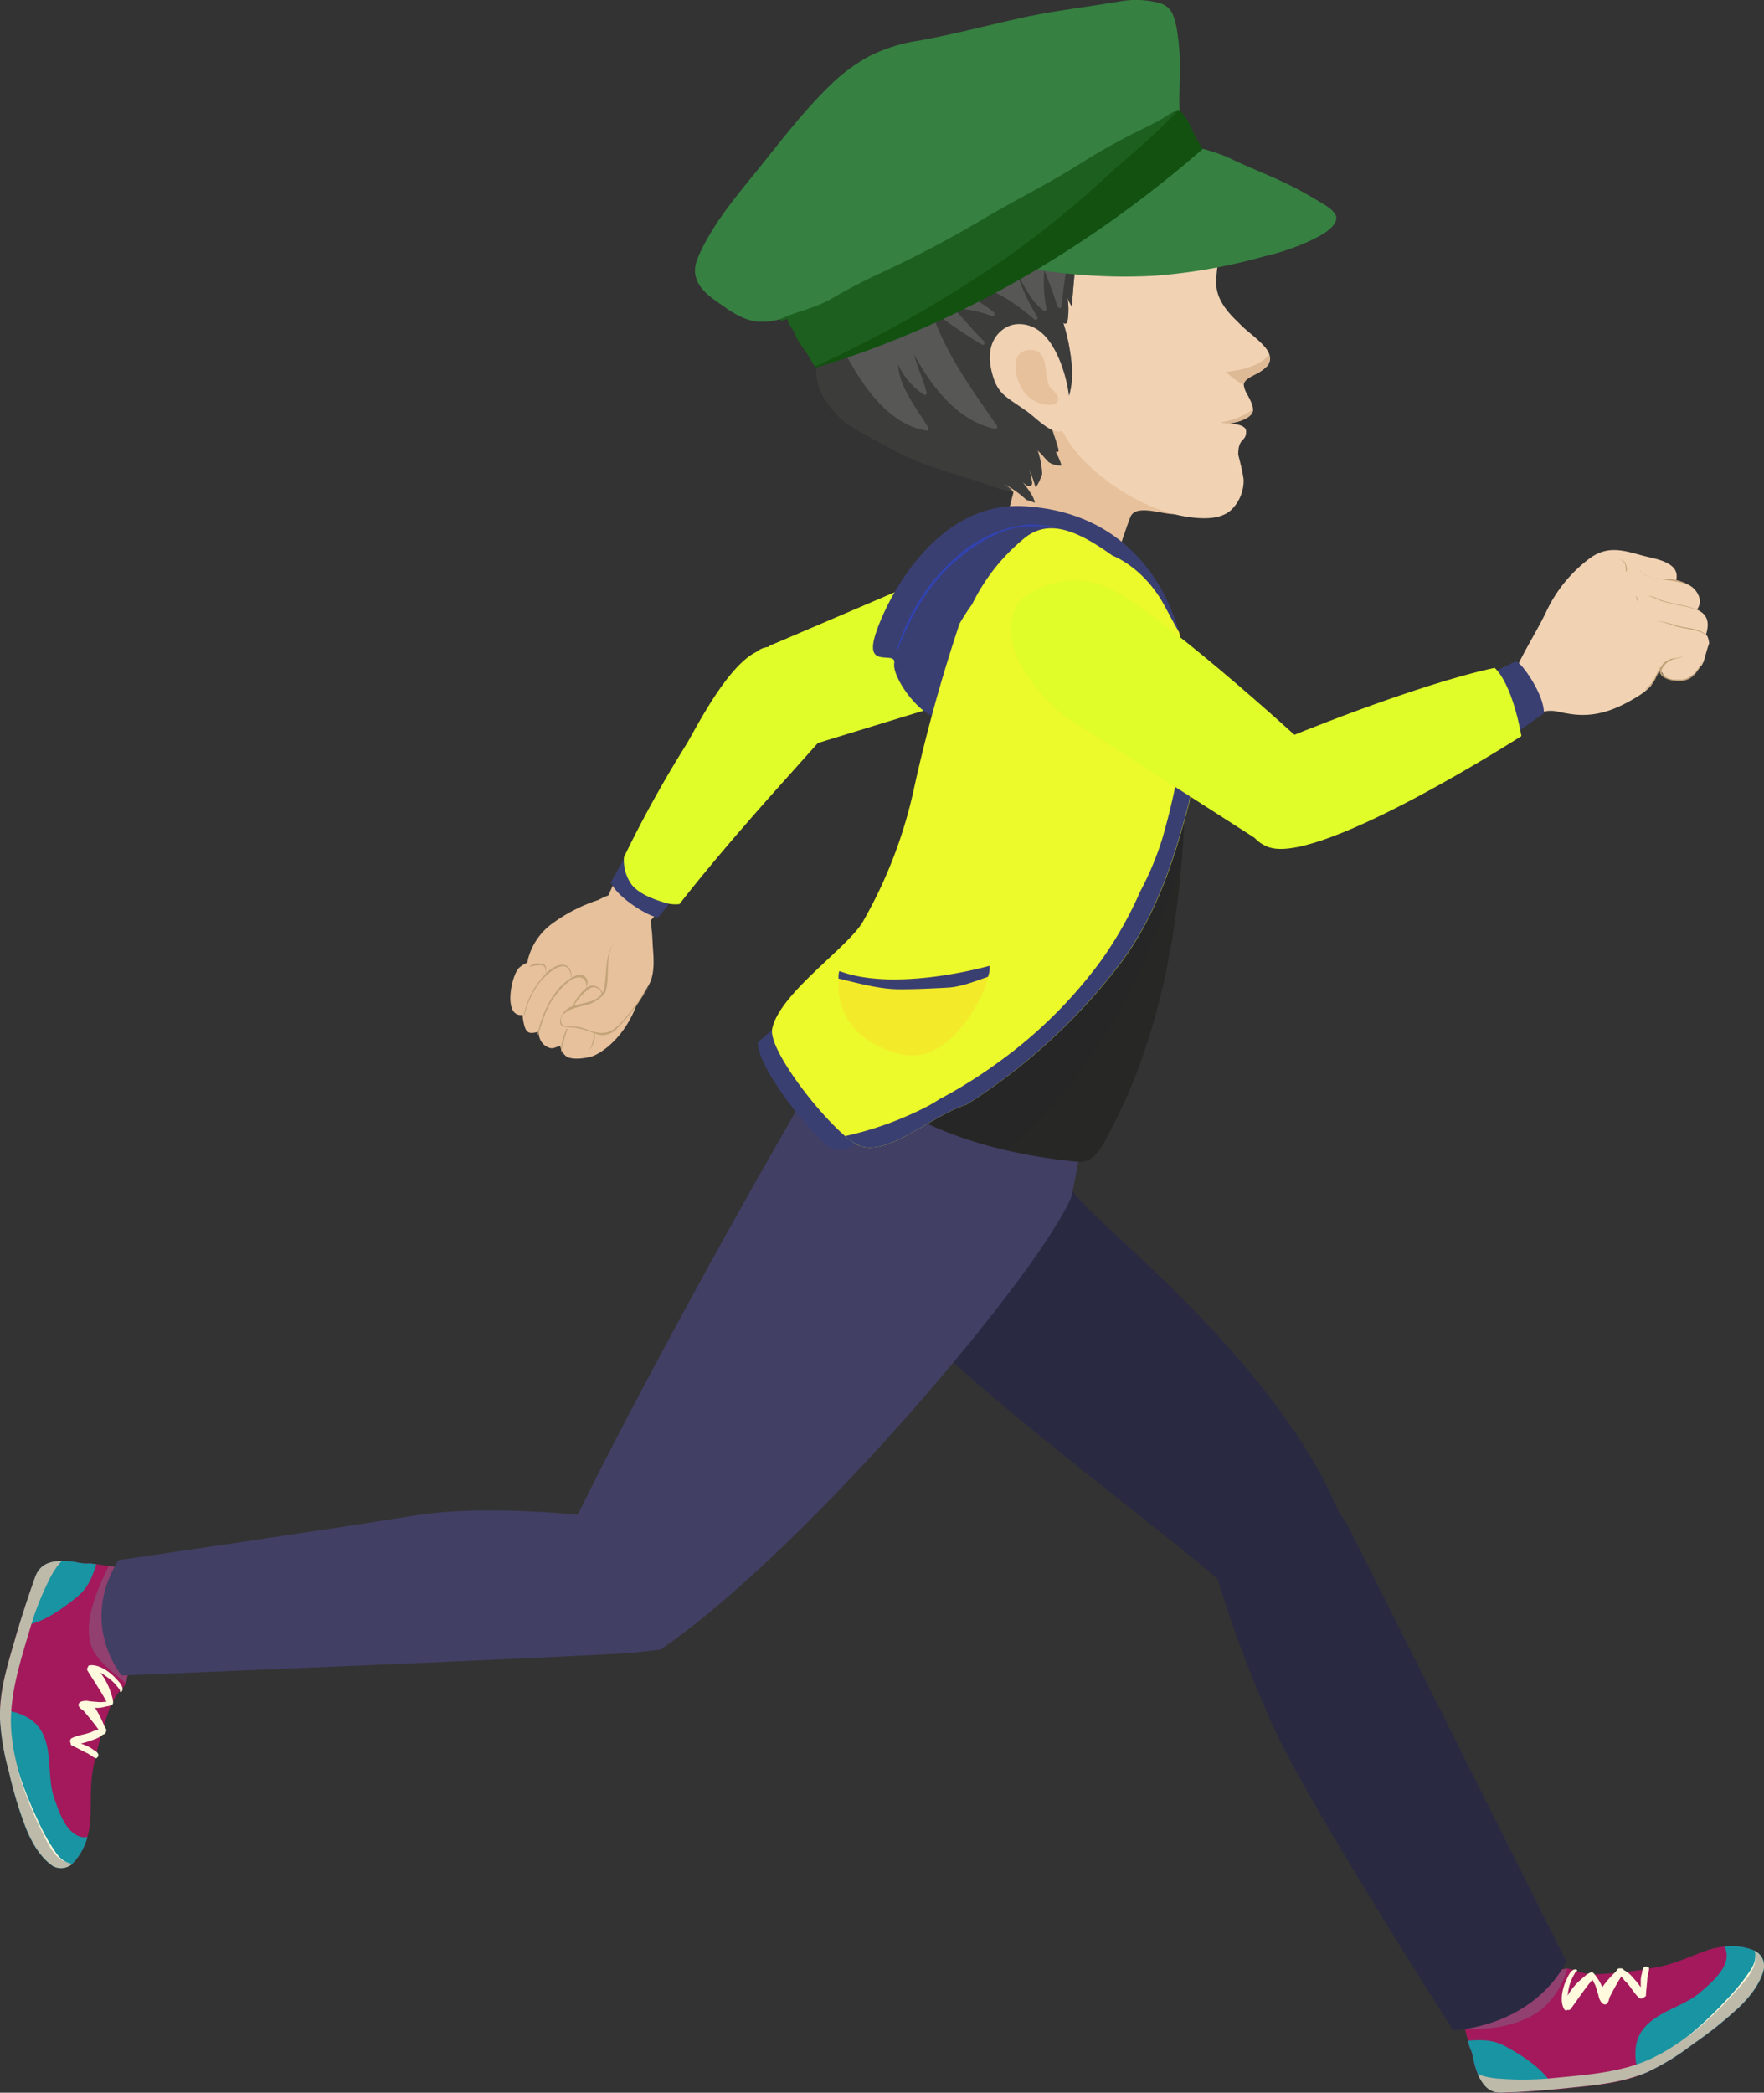 <svg xmlns="http://www.w3.org/2000/svg" width="329.08" height="390.37" viewBox="0 0 329.08 390.37">
  <rect x="0" y="0" width="329.08" height="390.37" fill="#333333" stroke="none"/>
  <defs>
    <style>
      .cls-1 {
        isolation: isolate;
      }

      .cls-2 {
        fill: #e7c19c;
      }

      .cls-3 {
        fill: #f1d2b3;
      }

      .cls-4 {
        fill: #ddb996;
      }

      .cls-5 {
        fill: #575756;
      }

      .cls-6 {
        fill: #3c3c3b;
      }

      .cls-7, .cls-8 {
        fill: #368041;
      }

      .cls-8 {
        opacity: 0.3;
      }

      .cls-18, .cls-8 {
        mix-blend-mode: multiply;
      }

      .cls-9 {
        fill: #135111;
      }

      .cls-10 {
        fill: #a3195b;
      }

      .cls-11 {
        fill: #1894a2;
      }

      .cls-12 {
        fill: #91406f;
      }

      .cls-13 {
        fill: #bdbaa9;
      }

      .cls-14 {
        fill: #fff9de;
      }

      .cls-15 {
        fill: #292942;
      }

      .cls-16 {
        fill: #413f64;
      }

      .cls-17, .cls-18 {
        fill: #272726;
      }

      .cls-18 {
        opacity: 0.4;
      }

      .cls-19 {
        fill: #c3a479;
      }

      .cls-20 {
        fill: #e7dd9c;
      }

      .cls-21 {
        fill: #3a3f72;
      }

      .cls-22 {
        fill: #e0fd29;
      }

      .cls-23 {
        fill: #3143b1;
      }

      .cls-24 {
        fill: #ecf92a;
      }

      .cls-25 {
        fill: #f3eb2a;
      }

      .cls-26 {
        fill: #f1e9b3;
      }
    </style>
  </defs>
  <title>boy3</title>
  <g class="cls-1">
    <g id="Layer_2" data-name="Layer 2">
      <g id="Layer_1-2" data-name="Layer 1">
        <g>
          <g>
            <g>
              <path class="cls-2" d="M200.57,87.33l-.09,6.2-11.2,4.33s.06-2,.16-4.43c.12-3.06-3.23-3.7-13.41-8.2-21.11-9.34-17.9-8-21.3-17.47-10.3-28.74,6.9-55.1,38.46-53.45,27.57,1.43,14.25,35.36,12.56,46.12Z"/>
              <path class="cls-2" d="M185,110.93s5.57-33.86,11.12-33.13c0,0,20.7,11.08,22.79,16.38.1.25.61,0,.34,1.69-1.87.3-7.27-2-8.34.5s-6.58,19.71-8,24.55C195.73,118,184,113.59,185,110.93Z"/>
            </g>
            <g>
              <g>
                <path class="cls-3" d="M192.29,14.36s9.48,1.12,10.38,1.33a33.76,33.76,0,0,1,9.52,3.73c6,3.48,11.07,8.8,13.38,15.39a33.71,33.71,0,0,1,2,9c.17,3.05-.69,6-.68,9,0,2.76,1.81,5.15,3.94,7.15l.55.56c1.09,1.11,2.35,2,3.48,3.07s2.48,2.4,1.94,4a3.64,3.64,0,0,1-.22.49,7.72,7.72,0,0,1-2,1.54c-.77.42-2.64,1.14-2.55,2.22a4.58,4.58,0,0,0,.64,1.72c.38.67,1.19,2.14,1.07,3-.2,1.58-3.41,2.37-4.78,2.38-.1.08,3.46,0,3.5,1.47.07,2.09-1.46,1.11-1.46,4.33,0,.26.72,2.59,1,4.73A7.65,7.65,0,0,1,229.81,95c-1.74,1.72-4.51,1.83-7.16,1.56-7.41-.78-14.7-5.07-20-10.17-3.51-3.38-5.51-7.63-7.15-12.08-.4-1.52-.81-3-1.26-4.58-1-3.19-1.89-6.39-2.82-9.59C194.6,45.21,194.07,29.55,192.29,14.36Z"/>
                <g>
                  <path class="cls-4" d="M228.94,79a9.25,9.25,0,0,1,2.92.64,16.06,16.06,0,0,0-3.65-.72l-.59-.11a14,14,0,0,0,6.1-2.42.88.88,0,0,1,0,.23C233.52,78.19,230.31,79,228.94,79Z"/>
                  <path class="cls-4" d="M236.76,66.19a2.25,2.25,0,0,1,0,1.45,3.64,3.64,0,0,1-.22.49,7.72,7.72,0,0,1-2,1.54c-.74.4-2.52,1.1-2.54,2.13a15.5,15.5,0,0,1-3.29-2.42C231.63,69.05,234.8,68.37,236.76,66.19Z"/>
                </g>
              </g>
              <path class="cls-5" d="M146.45,35.22a19.66,19.66,0,0,1,4-5.91A8.64,8.64,0,0,1,154,27.54c.05-.16.1-.3.15-.44,3.63-8.68,13.18-11.72,21.61-13.78a54.25,54.25,0,0,1,22.65-.85,32.83,32.83,0,0,1,3.48.88c0,3-.08,6-.1,9-.05,6.44,0,12.83-.51,19.25-.37,4.82-.86,9.62-1.25,14.44,0,.31-.07.66-.11,1a6.8,6.8,0,0,1-.79-1.65h0a13.44,13.44,0,0,1,0,4.56.44.44,0,0,1-.81.13,33.49,33.49,0,0,1,1.12,4.41c.61,3.24,1,7.29-.45,10.37a.59.59,0,0,1-1-.12c-.68-1.85-1.4-3.67-2.14-5.5a34.7,34.7,0,0,0-3-5.61c.52,3.11.94,6.24,1.45,9.36.61,3.81,2.16,7.19,3.17,10.86.1.37-.29.48-.57.36a12.13,12.13,0,0,1,1.1,2.55,4.06,4.06,0,0,1-2.34-.62c-.5-.51-1-1.09-1.4-1.51-.24-.23-.48-.48-.73-.75a15.29,15.29,0,0,1,.88,4.48,10,10,0,0,1-1.15,2.46.59.59,0,0,1-.12-.19,34.25,34.25,0,0,0-1.17-3.31,14.9,14.9,0,0,1,.56,2.7c.07.59-.56.78-1,.44s-.52-.4-.77-.61c.87,1.24,2,2.47,2.28,3.86,0,0,0,0,0,0a10.78,10.78,0,0,0-1.54-.53,18.47,18.47,0,0,0-4.24-3c.59.55,1.18,1.11,1.81,1.59h0c-1.21-.29-2.42-.61-3.62-1a7.1,7.1,0,0,0-.69-.28c-6.55-2.33-12.3-3.39-18.38-6.77-2.46-1.37-6.38-3.4-8.78-5-3.44-3.34-5.27-5.66-5.33-10.35.08-.28.05-3.59.14-3.86,1.08-3.12,1.58-5.74.35-8.91-1.4-3.63-3.83-6.78-5.2-10.4-.85-2.26-1.55-4.55-2.19-6.86A30.07,30.07,0,0,1,146.45,35.22Z"/>
              <path class="cls-6" d="M152.87,56.26c.47-.19.93-.38,1.39-.59a37,37,0,0,0,4.19,11.65c3.06,5.43,7.75,12,14.42,13,.41.06.33-.48.21-.68-2.23-3.76-5.24-7.25-5.55-11.67a13.41,13.41,0,0,0,4.79,5.62.34.34,0,0,0,.53-.39c-.59-2.42-1.73-4.69-2.31-7.1,3.22,6.06,8.24,12.51,15.05,13.87.44.09.53-.37.32-.67-4.71-6.8-9.69-13.58-12.23-21.54a95.6,95.6,0,0,0,9.47,6.5c.52.31.68-.42.34-.72-2.07-1.9-3.7-4.21-5.78-6.09a23.81,23.81,0,0,1,7.38,1.52c.51.17.51-.53.24-.77-2-1.7-4.47-2.77-6.44-4.48,4.4-1.86,10.94,3.16,14,5.8.34.29.85,0,.6-.43a40.37,40.37,0,0,1-3.75-8c1.46,2.38,2.56,5,4.82,6.75.29.22.74.13.64-.31a26.7,26.7,0,0,1-.38-7.19c.83,2.21,1.71,4.4,2.38,6.67.11.38.78.74.84.13a99.56,99.56,0,0,1,3.37-17.91c-.05.82-.08,1.63-.14,2.45-.37,4.82-.86,9.62-1.25,14.44,0,.31-.07.66-.11,1a6.8,6.8,0,0,1-.79-1.65h0a13.44,13.44,0,0,1,0,4.56.44.44,0,0,1-.81.13,33.49,33.49,0,0,1,1.12,4.41c.61,3.24,1,7.29-.45,10.37a.59.59,0,0,1-1-.12c-.68-1.85-1.4-3.67-2.14-5.5a34.7,34.7,0,0,0-3-5.61c.52,3.11.94,6.24,1.45,9.36.61,3.81,2.16,7.19,3.17,10.86.1.37-.29.48-.57.36a12.13,12.13,0,0,1,1.1,2.55,4.06,4.06,0,0,1-2.34-.62c-.5-.51-1-1.09-1.4-1.51-.24-.23-.48-.48-.73-.75a15.29,15.29,0,0,1,.88,4.48,10,10,0,0,1-1.15,2.46.59.59,0,0,1-.12-.19,34.25,34.25,0,0,0-1.17-3.31,14.9,14.9,0,0,1,.56,2.7c.07.59-.56.78-1,.44s-.52-.4-.77-.61c.87,1.24,2,2.47,2.28,3.86,0,0,0,0,0,0a10.78,10.78,0,0,0-1.54-.53,18.47,18.47,0,0,0-4.24-3c.59.55,1.18,1.11,1.81,1.59h0c-1.21-.29-2.42-.61-3.62-1a7.1,7.1,0,0,0-.69-.28c-6.55-2.33-12.3-3.39-18.38-6.77-2.46-1.37-6.38-3.4-8.78-5-3.44-3.34-5.27-5.66-5.33-10.35.08-.28.05-3.59.14-3.86C153.4,61.74,153.88,59.23,152.87,56.26Z"/>
              <g>
                <path class="cls-3" d="M187.22,61.37a5,5,0,0,1,2.2-.87,6.14,6.14,0,0,1,4.35,1.15c3.15,2.23,5,7.71,5.58,11.68.26,1.93.62,4.6-.38,6.24-1.66,2.75-5.38-1.38-7.31-2.77-3.88-2.77-5.44-3.16-6.49-6.85C183.76,65,185.56,62.55,187.22,61.37Z"/>
                <path class="cls-2" d="M190.31,71.83a6.07,6.07,0,0,0,5.59,3.71c1-.05,1.77-.43,1.39-1.58a3.56,3.56,0,0,0-1.08-1.38c-.69-.5-.89-2-1-2.73-.22-2-.36-4.73-3.19-4.58-2.63.14-2.86,2.63-2.37,4.75A8.34,8.34,0,0,0,190.31,71.83Z"/>
              </g>
            </g>
            <g>
              <path class="cls-7" d="M130.44,53.07c1.12,1.87,3.25,3.12,5,4.36S139.58,60,141.82,60a10.83,10.83,0,0,0,3.06-.3,11,11,0,0,1,4-.24.2.2,0,0,0,.13.15c1,.37,2.36-.41,3.31-.58,1.81-.34,3.64-.72,5.45-1.1A74,74,0,0,0,168,55.24a149.26,149.26,0,0,0,22.27-10.49c3.46-2,6.72-4.42,10.28-6.19a76.26,76.26,0,0,0,10.29-6,40.13,40.13,0,0,0,8-7.35,6.37,6.37,0,0,0,1.33-3.05.94.94,0,0,0,.18.21s.06,0,.05,0a3,3,0,0,1-.1-.32s-.07,0-.05,0a1.18,1.18,0,0,1-.06-.27,2.6,2.6,0,0,0-.11-.79c-.17-1.89,0-4.87,0-6.78a43,43,0,0,0-.57-8.93c-.46-2.18-.87-4-3.14-4.7a16.91,16.91,0,0,0-7.22-.36C202.85,1.31,196.48,2,190.24,3.4s-12.36,3-18.62,4.15a30.94,30.94,0,0,0-9.24,2.82,32.17,32.17,0,0,0-6.87,4.93c-5,4.73-9.1,10.06-13.39,15.42C138,35.86,133.49,41,130.67,47,129.64,49.17,129.14,50.91,130.44,53.07Z"/>
              <path class="cls-8" d="M130.67,47c2.82-6,7.33-11.13,11.45-16.27,4.29-5.36,8.38-10.69,13.39-15.42a31.93,31.93,0,0,1,2.69-2.24c-4.5,5.88-8.82,12-11.72,18.78-2.23,5.21-5.73,14.73.7,18.59,3.5,2.1,7.73,3,11.68,3.86,2.49.53,5,1.05,7.48,1.51-2.82.89-5.64,1.47-8.57,2.09-1.81.38-3.64.76-5.45,1.1-.95.17-2.35.95-3.31.58a.2.2,0,0,1-.13-.15,11,11,0,0,0-4,.24,10.83,10.83,0,0,1-3.06.3c-2.24,0-4.66-1.26-6.41-2.53s-3.85-2.49-5-4.36C129.14,50.91,129.64,49.17,130.67,47Z"/>
              <path class="cls-8" d="M178.91,30.3c8.83-5,17.91-9.75,25.83-16.14,4.41-3.55,10-7.41,13.54-12.28a8.41,8.41,0,0,1,1.23,3.41,43,43,0,0,1,.57,8.93c0,1.91-.17,4.89,0,6.78a2.6,2.6,0,0,1,.11.79,1.18,1.18,0,0,0,.06.27s0,0,.05,0a3,3,0,0,0,.1.32s0,.06-.05,0a.94.94,0,0,1-.18-.21,6.37,6.37,0,0,1-1.33,3.05,40.13,40.13,0,0,1-8,7.35,76.26,76.26,0,0,1-10.29,6c-3.56,1.77-6.82,4.22-10.28,6.19A149.26,149.26,0,0,1,168,55.24a74,74,0,0,1-10.24,2.65c-1.81.38-3.64.76-5.45,1.1-.95.17-2.35.95-3.31.58a.2.2,0,0,1-.13-.15,11,11,0,0,0-4,.24,10.83,10.83,0,0,1-3.06.3c-2.24,0-4.66-1.26-6.41-2.53s-3.85-2.49-5-4.36a6.42,6.42,0,0,1-.4-.78C147.37,47.89,163.45,39,178.91,30.3Z"/>
              <path class="cls-7" d="M192.13,49c.83,1.52,3,1.54,4.51,1.74a102.63,102.63,0,0,0,18.79.7,105,105,0,0,0,20.35-3.6A44.73,44.73,0,0,0,244.23,45c1.55-.75,4.65-2.15,5.05-4.09.3-1.47-2.44-2.86-3.33-3.4a69.5,69.5,0,0,0-8.06-4.24c-3-1.34-6-2.53-9-4a37.19,37.19,0,0,0-5.33-1.72h.06c.21,0,.16-.29,0-.33a5.85,5.85,0,0,0-3.69-.21,16.23,16.23,0,0,0-3,1.66c-2.84,1.66-5.23,3.86-8,5.56A49.19,49.19,0,0,0,202,39.64c-2.42,2.16-5.06,4-7.44,6.18C194,46.33,191.56,47.92,192.13,49Z"/>
              <path class="cls-8" d="M229.94,29.75A86.52,86.52,0,0,1,213.08,44a117.31,117.31,0,0,1-13.39,7.09c-1-.1-2-.21-3.05-.34-1.53-.2-3.68-.22-4.51-1.74-.57-1,1.89-2.64,2.43-3.15,2.38-2.2,5-4,7.44-6.18a49.19,49.19,0,0,1,6.88-5.41c2.77-1.7,5.16-3.9,8-5.56a16.23,16.23,0,0,1,3-1.66,5.85,5.85,0,0,1,3.69.21c.17,0,.22.37,0,.33h-.06a37.19,37.19,0,0,1,5.33,1.72Z"/>
              <path class="cls-9" d="M145.67,59.49c3.09-1.43,6.43-2,9.39-3.73s6.12-3.38,9.34-4.88a205.75,205.75,0,0,0,19-10c6.13-3.65,12.62-6.8,18.62-10.65a113.11,113.11,0,0,1,9.91-5.56c1.7-.86,3.42-1.63,5.06-2.61a14.41,14.41,0,0,1,2.42-1.4l.26-.18h.08l.1.07.17,0a0,0,0,0,1,0,0l0,.08c1.48,1,2.36,3.74,3.15,5.16.34.6.77,1.28,1.2,2C203.47,46,178.8,60.6,152.23,68.57a9.17,9.17,0,0,1-.94-1.37c-.87-1.73-2.28-3-3-4.9-.37-.91-1.24-1.83-1.41-2.83l-1,.35C145.66,59.89,145.48,59.58,145.67,59.49Z"/>
              <path class="cls-8" d="M145.67,59.49c3.09-1.43,6.43-2,9.39-3.73s6.12-3.38,9.34-4.88a205.75,205.75,0,0,0,19-10c6.13-3.65,12.62-6.8,18.62-10.65a113.11,113.11,0,0,1,9.91-5.56c1.7-.86,3.42-1.63,5.06-2.61a14.41,14.41,0,0,1,2.42-1.4l.26-.18h.08l.07,0C215.7,25.1,210.69,29,206.24,33.1a180.66,180.66,0,0,1-19.08,15.37,234.72,234.72,0,0,1-35.1,19.89,7.89,7.89,0,0,1-.77-1.16c-.87-1.73-2.28-3-3-4.9-.37-.91-1.24-1.83-1.41-2.83l-1,.35C145.66,59.89,145.48,59.58,145.67,59.49Z"/>
            </g>
          </g>
          <g>
            <g>
              <g>
                <path class="cls-10" d="M275.73,387a14.94,14.94,0,0,1-.93-3.21c-.1-.43-.21-.85-.34-1.27a4.37,4.37,0,0,1-.41-1.07c-.33-1.42-.75-2.83-1.05-4.26a12.47,12.47,0,0,1-.19-3.22,4.07,4.07,0,0,1,.28-.55,13.47,13.47,0,0,1,1.37-1.23c.39-.28.79-.54,1.19-.79,1.13-.43,2.26-.85,3.41-1.21a85.41,85.41,0,0,1,8.76-2.15c1.48-.3,3-.51,4.55-.85.44.09.89.19,1.32.32a9.78,9.78,0,0,0,4.62.74,80.6,80.6,0,0,0,10.5-1.23c3.41-.57,6.38-2.06,9.61-3.19,2.56-.91,6.14-1.18,8.69,0a3.17,3.17,0,0,1,2,3.32c-.57,2.69-2.5,5.17-4.48,7.13a75.22,75.22,0,0,1-8.83,7.08,45.66,45.66,0,0,1-8.6,5.26c-4.75,2-9.64,2.38-14.71,2.91-4.15.44-8.27.72-12.4.88l-.43,0C277.5,390.11,276.58,388.77,275.73,387Z"/>
                <path class="cls-11" d="M306.27,378.88c2.57-3.72,7.67-4.41,11-7.3,1.87-1.63,5.19-4.38,4.82-7.24a2.47,2.47,0,0,0-.44-1.21,10.92,10.92,0,0,1,5.5.66,3.17,3.17,0,0,1,2,3.32c-.57,2.69-2.5,5.17-4.48,7.13a75.22,75.22,0,0,1-8.83,7.08,45.66,45.66,0,0,1-8.6,5.26c-.5.22-1,.4-1.51.58C304.92,384.33,304.64,381.24,306.27,378.88Z"/>
                <path class="cls-12" d="M273,377.2a12.47,12.47,0,0,1-.19-3.22,4.07,4.07,0,0,1,.28-.55,13.47,13.47,0,0,1,1.37-1.23c.39-.28.79-.54,1.19-.79,1.13-.43,2.26-.85,3.41-1.21a85.41,85.41,0,0,1,8.76-2.15c1.48-.3,3-.51,4.55-.84h0a15.15,15.15,0,0,1-4.71,7.56c-3.74,2.93-9.36,4-14.4,3.64C273.2,378,273.09,377.61,273,377.2Z"/>
                <path class="cls-11" d="M275.73,387a14.94,14.94,0,0,1-.93-3.21c-.1-.43-.21-.85-.34-1.27a4.37,4.37,0,0,1-.41-1.07c-.06-.25-.13-.51-.19-.77l.51-.06c2.41-.13,4.27-.09,6.43,1.07,2.78,1.5,7.71,4.45,9.1,8-3.29.3-6.57.53-9.85.66l-.43,0C277.5,390.11,276.58,388.77,275.73,387Z"/>
                <path class="cls-13" d="M275.69,386.91a14.14,14.14,0,0,0,4.22.85,55.18,55.18,0,0,0,9.27-.07c6.47-.66,13.59-1,19.5-4,6.23-3.11,11.52-8.13,15.9-13.45,1.16-1.41,3.06-3.45,2.91-5.44a3,3,0,0,0-.2-.92,3.17,3.17,0,0,1,1.78,3.23c-.57,2.69-2.5,5.17-4.48,7.13a75.22,75.22,0,0,1-8.83,7.08,45.66,45.66,0,0,1-8.6,5.26c-4.75,2-9.64,2.38-14.71,2.91-4.15.44-8.27.72-12.4.88l-.43,0c-2.12-.23-3-1.57-3.89-3.33A.3.3,0,0,1,275.69,386.91Z"/>
                <path class="cls-14" d="M291.86,374.87c-.92-1.39-.43-3.69.17-5.14a4,4,0,0,1,.21-.42c.35-.85.86-1.95,1.69-1.95.15,0,.33.14.31.29l.05,0s0,0,0,0h0l-.06,0a0,0,0,0,1,0,0l0,0a.29.29,0,0,1-.13.05,1,1,0,0,0-.31.39c-.11.2-.22.39-.32.59a8.39,8.39,0,0,0-.72,1.83,15.94,15.94,0,0,0-.32,1.75,11.78,11.78,0,0,1,2.73-3.2c.35-.31,1.45-1.34,1.94-1.12a.53.53,0,0,1,.28.27s.05,0,.07.05a3.71,3.71,0,0,1,.44.63,6.52,6.52,0,0,1,.42.59,6.22,6.22,0,0,1,.59,1.22,19.63,19.63,0,0,1,2.5-2.88,2.36,2.36,0,0,1,.28-.35c0-.12.08-.21.21-.23a.25.25,0,0,1,.23-.05.4.4,0,0,1,.22,0,.6.6,0,0,1,.62.31,5.57,5.57,0,0,1,1.65,1.38,17.29,17.29,0,0,1,1.48,1.82c0-.47,0-.94,0-1.37a5.73,5.73,0,0,1,.23-1.29c.08-.84.37-1.46,1.12-1.12a.3.3,0,0,1,.2.33c-.06.67-.3,1.28-.34,2-.06,1-.21,1.94-.24,2.92a.3.3,0,0,1-.28.32.73.73,0,0,1-.88.28c-1.12-.87-1.79-2.5-2.91-3.38l0-.07c-.18-.21-.36-.43-.52-.65-.76,1.2-1.46,2.45-2.1,3.72,0,.06-.08.14-.13.23-.1.73-.5,1.72-1.34,1.07a2.69,2.69,0,0,1-.7-1.48c-.19-.63-.38-1.24-.58-1.86,0-.06-.07-.13-.11-.2l-.43-.87c-1.49,1.76-2.7,3.62-4.07,5.48h0a.56.56,0,0,1-.62.15A.35.35,0,0,1,291.86,374.87Z"/>
                <path class="cls-14" d="M315.26,379.57a81.86,81.86,0,0,0,7-6.72,34.79,34.79,0,0,0,3.37-4c1-1.46,2.14-2.74,1.73-4.65h0c.78,2.88-2.12,5.59-3.83,7.57a70,70,0,0,1-8.23,7.83S315.24,379.59,315.26,379.57Z"/>
              </g>
              <path class="cls-15" d="M227.13,294.5c-16.86-14.66-71.47-53.25-74.94-71.59l49.57-14.09c-1.56,8.25-2.84,11.25-1.86,13,3.19,5.84,37.4,30.65,49.85,60.23C251.76,283.89,240.18,301.66,227.13,294.5Z"/>
              <path class="cls-15" d="M245.93,277.94a25.35,25.35,0,0,1,6.21,8c2.66,5.27,40.05,79.93,40.05,79.93s-4.78,11.33-21.07,12.9c0,0-27-42.09-33.49-56.51a227.72,227.72,0,0,1-10.5-27.79S231.37,277.62,245.93,277.94Z"/>
            </g>
            <g>
              <g>
                <path class="cls-10" d="M11.4,291.16a14.89,14.89,0,0,1,3.33.35c.43.07.87.12,1.3.16a4.41,4.41,0,0,1,1.15,0c1.44.23,2.9.37,4.34.63a12,12,0,0,1,3.06,1,4.28,4.28,0,0,1,.4.45,14.87,14.87,0,0,1,.63,1.73c.11.47.21.94.28,1.41,0,1.21-.06,2.42-.15,3.62a86.33,86.33,0,0,1-1.3,8.92c-.27,1.48-.67,3-.93,4.54a10.44,10.44,0,0,1-.78,1.1,9.7,9.7,0,0,0-2.42,4,83.66,83.66,0,0,0-2.81,10.2c-.75,3.37-.48,6.68-.64,10.11-.13,2.71-1.22,6.13-3.22,8.07a3.17,3.17,0,0,1-3.81.57c-2.28-1.55-3.86-4.26-4.93-6.84A75.14,75.14,0,0,1,1.65,330.4,45.27,45.27,0,0,1,0,320.46c-.11-5.17,1.4-9.83,2.82-14.73,1.15-4,2.44-7.93,3.84-11.82.06-.13.12-.26.19-.39C7.86,291.64,9.45,291.29,11.4,291.16Z"/>
                <path class="cls-11" d="M7.48,322.53c2.48,3.77,1.2,8.76,2.64,12.9.82,2.34,2.12,6.45,4.91,7.18a2.5,2.5,0,0,0,1.29.05,11.12,11.12,0,0,1-2.68,4.85,3.17,3.17,0,0,1-3.81.57c-2.28-1.55-3.86-4.26-4.93-6.84A75.14,75.14,0,0,1,1.65,330.4,45.27,45.27,0,0,1,0,320.46c0-.55,0-1.08,0-1.62C2.93,319.23,5.9,320.13,7.48,322.53Z"/>
                <path class="cls-12" d="M21.52,292.32a12,12,0,0,1,3.06,1,4.28,4.28,0,0,1,.4.45,14.87,14.87,0,0,1,.63,1.73c.11.47.21.94.28,1.41,0,1.21-.06,2.42-.15,3.62a86.33,86.33,0,0,1-1.3,8.92c-.27,1.48-.66,3-.93,4.54v0c-2.46-2-5.8-4.55-6.57-7.23-1.31-4.56,1.15-10.14,3.36-14.68Z"/>
                <path class="cls-11" d="M11.4,291.16a14.89,14.89,0,0,1,3.33.35c.43.07.87.12,1.3.16a4.41,4.41,0,0,1,1.15,0c.26.05.52.08.78.11-.05.2-.1.38-.14.5-.78,2.28-1.52,4-3.4,5.56-2.43,2-7,5.47-10.84,5.43,1-3.16,2-6.29,3.09-9.38.06-.13.12-.26.19-.39C7.86,291.64,9.45,291.29,11.4,291.16Z"/>
                <path class="cls-13" d="M11.51,291.16a14.86,14.86,0,0,0-2.37,3.6,53.66,53.66,0,0,0-3.41,8.62c-1.83,6.24-4.14,13-3.62,19.57.55,6.95,3.21,13.74,6.5,19.79.88,1.6,2.05,4.13,4,4.74a3.49,3.49,0,0,0,.92.16,3.15,3.15,0,0,1-3.65.44c-2.28-1.55-3.86-4.26-4.93-6.84A75.14,75.14,0,0,1,1.65,330.4,45.27,45.27,0,0,1,0,320.46c-.11-5.17,1.4-9.83,2.82-14.73,1.15-4,2.44-7.93,3.84-11.82.06-.13.12-.26.19-.39,1-1.88,2.59-2.23,4.54-2.36Z"/>
                <path class="cls-14" d="M16.6,310.67c1.63-.33,3.59,1,4.7,2.1a2.85,2.85,0,0,1,.31.34c.65.65,1.49,1.54,1.18,2.3-.06.14-.26.26-.39.18l0,0s0,0,0,0,0,0,0,0,0,0,0,0v-.06l0,0s0,0,0,0a.33.33,0,0,1,0-.14,1,1,0,0,0-.24-.44c-.14-.17-.28-.35-.43-.52A7.89,7.89,0,0,0,20.21,313a14.81,14.81,0,0,0-1.5-1,11.76,11.76,0,0,1,1.95,3.73c.15.44.69,1.85.31,2.22a.57.57,0,0,1-.36.16.18.18,0,0,1-.07.05,3.43,3.43,0,0,1-.75.16,5.19,5.19,0,0,1-.71.17,5.61,5.61,0,0,1-1.35.09,18.83,18.83,0,0,1,1.73,3.4c.1.16.18.29.23.39s.15.16.12.28a.2.2,0,0,1,0,.23.42.42,0,0,1-.06.21.62.62,0,0,1-.53.46,5.46,5.46,0,0,1-1.9,1,16,16,0,0,1-2.23.69c.44.15.87.33,1.26.5a6.18,6.18,0,0,1,1.12.7c.74.39,1.21.89.62,1.47a.33.33,0,0,1-.39,0c-.6-.3-1.07-.75-1.69-1-.88-.42-1.71-.92-2.61-1.31a.31.31,0,0,1-.19-.38.74.74,0,0,1,.06-.92c1.23-.72,3-.73,4.23-1.43l.08,0c.27-.08.53-.17.8-.24-.83-1.15-1.73-2.27-2.66-3.34,0,0-.1-.12-.16-.21-.64-.36-1.41-1.1-.49-1.64a2.74,2.74,0,0,1,1.63-.09c.65.06,1.29.12,1.94.16l.23,0,1-.08c-1.08-2-2.35-3.86-3.56-5.82h0a.54.54,0,0,1,.1-.63A.36.36,0,0,1,16.6,310.67Z"/>
                <path class="cls-14" d="M3.46,330.59a80.3,80.3,0,0,0,3.61,9,34.5,34.5,0,0,0,2.44,4.62c1,1.46,1.74,3,3.66,3.36,0,0,0,0,0,0-3-.37-4.39-4.07-5.58-6.4a70,70,0,0,1-4.16-10.56S3.45,330.57,3.46,330.59Z"/>
              </g>
              <path class="cls-16" d="M106.38,285.56c7.75-16.76,31.19-59.82,44.07-81.61l52.32,4.7-2.85,14.49c-5.62,13.8-48.84,65.44-76.74,84.61C122.9,307.67,103.6,310.51,106.38,285.56Z"/>
              <path class="cls-16" d="M125.73,302.71l-2.36,4.88s.57.05-4.84.66-95.82,4.29-95.82,4.29-8.07-9.47-.63-21.51c0,0,41.21-6,55.06-8.3s34.18.17,34.18.17S123.16,290.59,125.73,302.71Z"/>
            </g>
          </g>
          <g>
            <g>
              <path class="cls-17" d="M219.62,118.44s8,55.28-12.86,93.13c0,0-2.19,5.46-5.28,5.18s-32-2.53-44.15-19.29Z"/>
              <path class="cls-18" d="M219.62,118.44a208.61,208.61,0,0,1,.85,42.11c-3.67,11.88-8.41,23.47-15.13,33.93A93.88,93.88,0,0,1,188,214.63c-10.14-2.33-23.36-7.16-30.64-17.17Z"/>
            </g>
            <g>
              <g>
                <path class="cls-2" d="M97.49,189.33a9.52,9.52,0,0,0,.28,1.8c.43,1.77,1.16,1.72,2.72,1.33a0,0,0,0,1,0,0,3.27,3.27,0,0,0,.25,1.36,2.8,2.8,0,0,0,1.88,1.67c.68.2,1.26-.35,1.91-.3a3.07,3.07,0,0,0,1.12,1.87c1.15.77,4.22.33,5.37-.24,3.4-1.7,6.17-5.29,7.61-9.05.82-1.29,1.54-2.68,2.27-3.82,1.25-1.93,1.08-4.79.91-7-.1-1.27-.09-2.64-.3-3.94a5.94,5.94,0,0,0-3.07-5.52c-2.61-1.36-4.68-.79-6.79.38a30.38,30.38,0,0,0-8.67,4.44,11.93,11.93,0,0,0-4.63,7.26,5.47,5.47,0,0,0-1.55,1C95.35,182.05,93.8,189.81,97.49,189.33Z"/>
                <g>
                  <path class="cls-19" d="M101.86,181.59a15.42,15.42,0,0,0-4.11,7.6c0,.17,0,.33,0,.49a17.17,17.17,0,0,1,2.87-6.35c1.09-1.38,5.53-5.66,5.94-.9-.28.17-.54.34-.72.47-3,2.21-4.77,6.4-5.54,9.91a.78.78,0,0,0,.08.23v0h0c.75-2.3,1.64-5.46,3.25-7.31a12.14,12.14,0,0,1,3-3c1.82-.94,2.87-.14,2.76,1.54a7.75,7.75,0,0,0-1.15,1.14,8,8,0,0,0-1.37,2.25,3.32,3.32,0,0,0-2.14,1.93c-.9,2.28.79,1.94,2.65,2.14a15.56,15.56,0,0,1,3.41,1,6,6,0,0,1-.91,3.17s0,0,0,0a4,4,0,0,0,1.07-3.13,3.58,3.58,0,0,0,4-.75,39.58,39.58,0,0,0,6.17-8.21s0,0,0,0a54.46,54.46,0,0,1-4.79,6.43c-1.81,2-3.08,3-6,2.12a12.79,12.79,0,0,0-2.52-.82c-.57,0-1.19-.07-1.77-.13a1.39,1.39,0,0,1-.76,0,1,1,0,0,1-.59-1c-.16-.68.34-1.23,1-1.64a2.33,2.33,0,0,1,.64-.4l.3-.1.37-.15c1-.38,2.09-.5,3.11-.86a7.14,7.14,0,0,0,2.75-2c1.1-3-.18-6.59,1.71-9.48,0,0,0,0,0,0-1.93,2.69-1.21,6.07-2,9.07a2.6,2.6,0,0,1-.21.36,1.43,1.43,0,0,0-.15-.41,2,2,0,0,0-1.77-.95,1.79,1.79,0,0,0-1,.41c.19-.91.35-1.56-.4-2.15s-1.66-.15-2.43.28c.12-2.79-2-3-4-1.5-.25.19-.49.42-.73.63,0-.64.18-1.52-.62-1.72a4.29,4.29,0,0,0-2,.07,6.31,6.31,0,0,1-.61.55,7.33,7.33,0,0,1,2.25-.38C101.88,180.12,101.76,180.89,101.86,181.59Zm8.1,2.84a1.31,1.31,0,0,1,1.58,0,1.14,1.14,0,0,1,.66,1c-1.18,1.57-3.38,1.58-5.14,2.17a9.79,9.79,0,0,1,1.68-2.16A6.83,6.83,0,0,1,110,184.43Z"/>
                  <path class="cls-19" d="M104.76,194.8a9.61,9.61,0,0,1,1-2.93c0-.08.16,0,.12.11a14.59,14.59,0,0,0-.71,2.27c-.24.85-.67,1.81-.15,2.67,0,0,0,0,0,0A2.7,2.7,0,0,1,104.76,194.8Z"/>
                </g>
              </g>
              <g>
                <path class="cls-2" d="M141.15,122.29C135.47,125,129.43,137.4,128,139.61a226.21,226.21,0,0,0-11.15,20.18c-3.21,6.58-5,10.9-4.8,12.1l4.12,2.43c2.61,1.64.84,2,26.84-27l9.36-12.62C153.93,128.67,146.85,117.76,141.15,122.29Z"/>
                <path class="cls-20" d="M143,137.68,197,121.89c2.91-1.6,5.3-4.46,4.94-10.7,0,0-1.86-9.81-13.39-7.47l-44.83,16.65C138.36,125,137.23,137.94,143,137.68Z"/>
              </g>
              <path class="cls-21" d="M126.22,166.56a38.42,38.42,0,0,1-3.4,4.49c-.73.5-7.52-3.29-8.87-6.46l2.9-5.17Z"/>
              <g>
                <path class="cls-22" d="M124,168.37c-2.09-.64-4.69-1.57-6.13-3.31a7.75,7.75,0,0,1-1.46-5.2c.13-.25.25-.5.37-.76A223.8,223.8,0,0,1,128,138.92c1.41-2.22,7.45-14.59,13.13-17.33,5.7-4.52,15.2,8.57,13.66,14.54l-9.28,10.37c-9.57,10.7-15.26,17.68-18.76,22.15A6.45,6.45,0,0,1,124,168.37Z"/>
                <path class="cls-22" d="M146.26,140.53,197,125c2.9-1.6,5.22-7.54,4.86-13.78,0,0-2.27-12.13-13.81-9.79l-44.41,19C138.36,125,140.48,140.79,146.26,140.53Z"/>
              </g>
            </g>
            <g>
              <path class="cls-21" d="M220,118s-18.94-25-31-13.7-11.11,30.17-14.47,29.44-8.13-7.52-7.71-10-5.28,1.06-3.68-4.79S174,93.48,191,94.42,216.74,106.54,220,118Z"/>
              <path class="cls-23" d="M178.3,104a24.47,24.47,0,0,1,9-5.23,21.53,21.53,0,0,1,4.9-.93,44.62,44.62,0,0,1,4.9.46s0,0,0,0c-3.45-.11-6.28-.44-9.66.71a29,29,0,0,0-8.78,5.34c-5.2,4.23-8.84,10.61-11.15,16.82,0,.09-.16,0-.13-.05A36.74,36.74,0,0,1,178.3,104Z"/>
            </g>
            <g>
              <path class="cls-21" d="M161.39,212s-3.58,3.64-6.46,2.07-13.7-14.7-13.54-19.64c0,0,4.67-4.09,5.17-4.43S161.39,212,161.39,212Z"/>
              <path class="cls-24" d="M161,171.88a86.75,86.75,0,0,0,9.62-25.32A303.62,303.62,0,0,1,179,116.35a38.11,38.11,0,0,1,2.37-3.66,36.51,36.51,0,0,1,10-12.51c4.39-3.31,9.52-1.31,16.17,3.47,0,0,5.21,1.86,9.11,8.29.55.89,2.71,5.08,3.33,6,2.38,10.61,3.64,18.53,2.16,29.86-.08.62-.18,1.24-.27,1.87l-.09.35c-2.78,10.56-6.1,20.81-12.73,29.65A110.34,110.34,0,0,1,180.4,206c-7,2.31-14.6,9.68-20,7.75-4.26-1.52-17.27-17.5-16.34-21.87C145.44,185.28,158.24,176.73,161,171.88Z"/>
              <path class="cls-21" d="M173,206.38c.8-.42,1.57-.89,2.32-1.38l.47-.24a90.78,90.78,0,0,0,11-7,86,86,0,0,0,18.65-18.62,71.82,71.82,0,0,0,7.29-12.89,55.83,55.83,0,0,0,4.08-9.75,122.61,122.61,0,0,0,4.85-29.92,67.84,67.84,0,0,1,.43,21.23c-.08.62-.18,1.24-.27,1.87l-.09.35c-2.78,10.56-6.1,20.81-12.73,29.65A110.34,110.34,0,0,1,180.4,206c-7,2.31-14.6,9.68-20,7.75a10,10,0,0,1-2.73-1.83A62.67,62.67,0,0,0,173,206.38Z"/>
              <g>
                <path class="cls-25" d="M184.69,180.08s-17.38,5.07-28,1c0,0-3,12,11.41,15.57C177.35,199,184.68,184.8,184.69,180.08Z"/>
                <path class="cls-21" d="M176.82,184.23c-3,.16-6,.31-9,.3-3.78,0-7.64-1.11-11.4-2,0-1.4.2-1.38.2-1.38,10.66,4,28-1,28-1a5.08,5.08,0,0,1-.31,2.06C182,183,179.28,184.1,176.82,184.23Z"/>
              </g>
            </g>
            <g>
              <path class="cls-26" d="M249.74,146.35s-32.86-27.48-40.13-33.06c0,0-13.52,9.45-10.74,13.35l38.19,29.53C243.43,160.28,250.14,149.34,249.74,146.35Z"/>
              <g>
                <path class="cls-3" d="M280.64,128c-.18-1.48,1.57-2.85,2.56-4,1.6-3.36,3.67-6.58,5.26-9.91a26.32,26.32,0,0,1,8.19-10c3.22-2.31,6.09-1.48,9.63-.49,2.29.64,7.25,1.16,6.42,4.62a12.13,12.13,0,0,1,2.32.88c1.6.8,2.84,3,1.55,4.58a.06.06,0,0,1-.05,0c1.65.74,2.6,2,1.73,4.71a1.21,1.21,0,0,1,.32.42,4.62,4.62,0,0,1,.28,1.18c-.39,1.09-.69,2.25-1,3.36l-.38.75a.33.33,0,0,0-.15.11c-.9,1.32-2.12,2.6-3.85,2.64-1.14,0-2.78,0-3.32-1.25-.11-.26-.7-.61-.87-.22-.38.86-.82,1.71-1.28,2.56a12.15,12.15,0,0,1-2.15,1.76c-4.1,2.58-8,4.21-12.85,3.49-.81-.12-1.6-.27-2.4-.45a6,6,0,0,0-3.94.46,3.53,3.53,0,0,1-3.26-.86A7.12,7.12,0,0,1,280.64,128Z"/>
                <path class="cls-19" d="M308.75,115.9c1.71-.14,3.26.65,4.94,1s3.7.38,4.89,1.84c0,0,0,0,0,0-1.34-1.27-3.49-1.32-5.22-1.72-1.53-.35-3-1.15-4.57-1.15C308.74,115.92,308.73,115.9,308.75,115.9Z"/>
                <path class="cls-19" d="M307.6,111.13a8.08,8.08,0,0,1,2.14.77,25.61,25.61,0,0,0,3.24.82c1.51.33,3.56.63,4.71,1.76,0,0,0,0,0,0-1.23-1.09-3.58-1.39-5.16-1.72-.93-.2-1.9-.43-2.8-.72a21.92,21.92,0,0,0-2.12-.86S307.56,111.13,307.6,111.13Z"/>
                <path class="cls-19" d="M305.9,106.45c1.13,1.46,4,1.57,5.69,1.6a7.46,7.46,0,0,1,3.79,1.3s0,.05,0,0c-1.92-1-3.94-1-6-1.4-1.23-.23-2.72-.4-3.45-1.54A0,0,0,0,1,305.9,106.45Z"/>
                <path class="cls-19" d="M302.62,104.57a2.37,2.37,0,0,1-.63-.46s0,0,0,0c.31.34.82.39,1.12.76a2.59,2.59,0,0,1,.35,1.71c0,.08-.11.06-.12,0C303.2,105.78,303.41,105.09,302.62,104.57Z"/>
                <path class="cls-19" d="M305,110.93s0,0,0,0c.22.37.58.63.49,1.12,0,0-.1,0-.1,0A2.54,2.54,0,0,0,305,110.93Z"/>
                <path class="cls-19" d="M306.92,128.54c1.33-.85,1.87-2.41,2.69-3.7a2.83,2.83,0,0,1,.09-.37c0-.08.12,0,.15,0a2.45,2.45,0,0,1,.89-1.08,3.87,3.87,0,0,1,1.59-.61,4.13,4.13,0,0,0,1.54-.34s0,0,0,0c-.31.33-1.06.35-1.46.49a3.43,3.43,0,0,0-2.51,2.26c.51,2.24,5.05,1.92,6.08.63a17.75,17.75,0,0,0,1.86-2.94h0c-1,2.12-1.74,4-4.38,4.16-1.27.09-3.77-.4-3.87-1.91-.21.37-.4.75-.58,1.08a4.58,4.58,0,0,1-2,2.38C306.93,128.64,306.87,128.57,306.92,128.54Z"/>
              </g>
              <path class="cls-22" d="M236.87,158.1l-38.48-24.69c-15.21-13.15-8.11-21.39-8.11-21.39s6.64-6,15.33-2.84c9.17,3.33,37.5,29.37,37.5,29.37C237.81,144.63,236,151.12,236.87,158.1Z"/>
              <g>
                <path class="cls-21" d="M277.78,126a37.78,37.78,0,0,1,5-2.6c.87-.14,5.38,6.2,5.23,9.65l-4.84,3.42Z"/>
                <path class="cls-22" d="M235,140.56s1.56-3.22,4.17-2.56c0,0,24.51-10.19,39.66-13.42,0,0,3.09,2.34,5,12.72,0,0-37.06,23.78-46.9,20.8C229.37,155.82,232.15,143,235,140.56Z"/>
              </g>
            </g>
          </g>
        </g>
      </g>
    </g>
  </g>
</svg>
